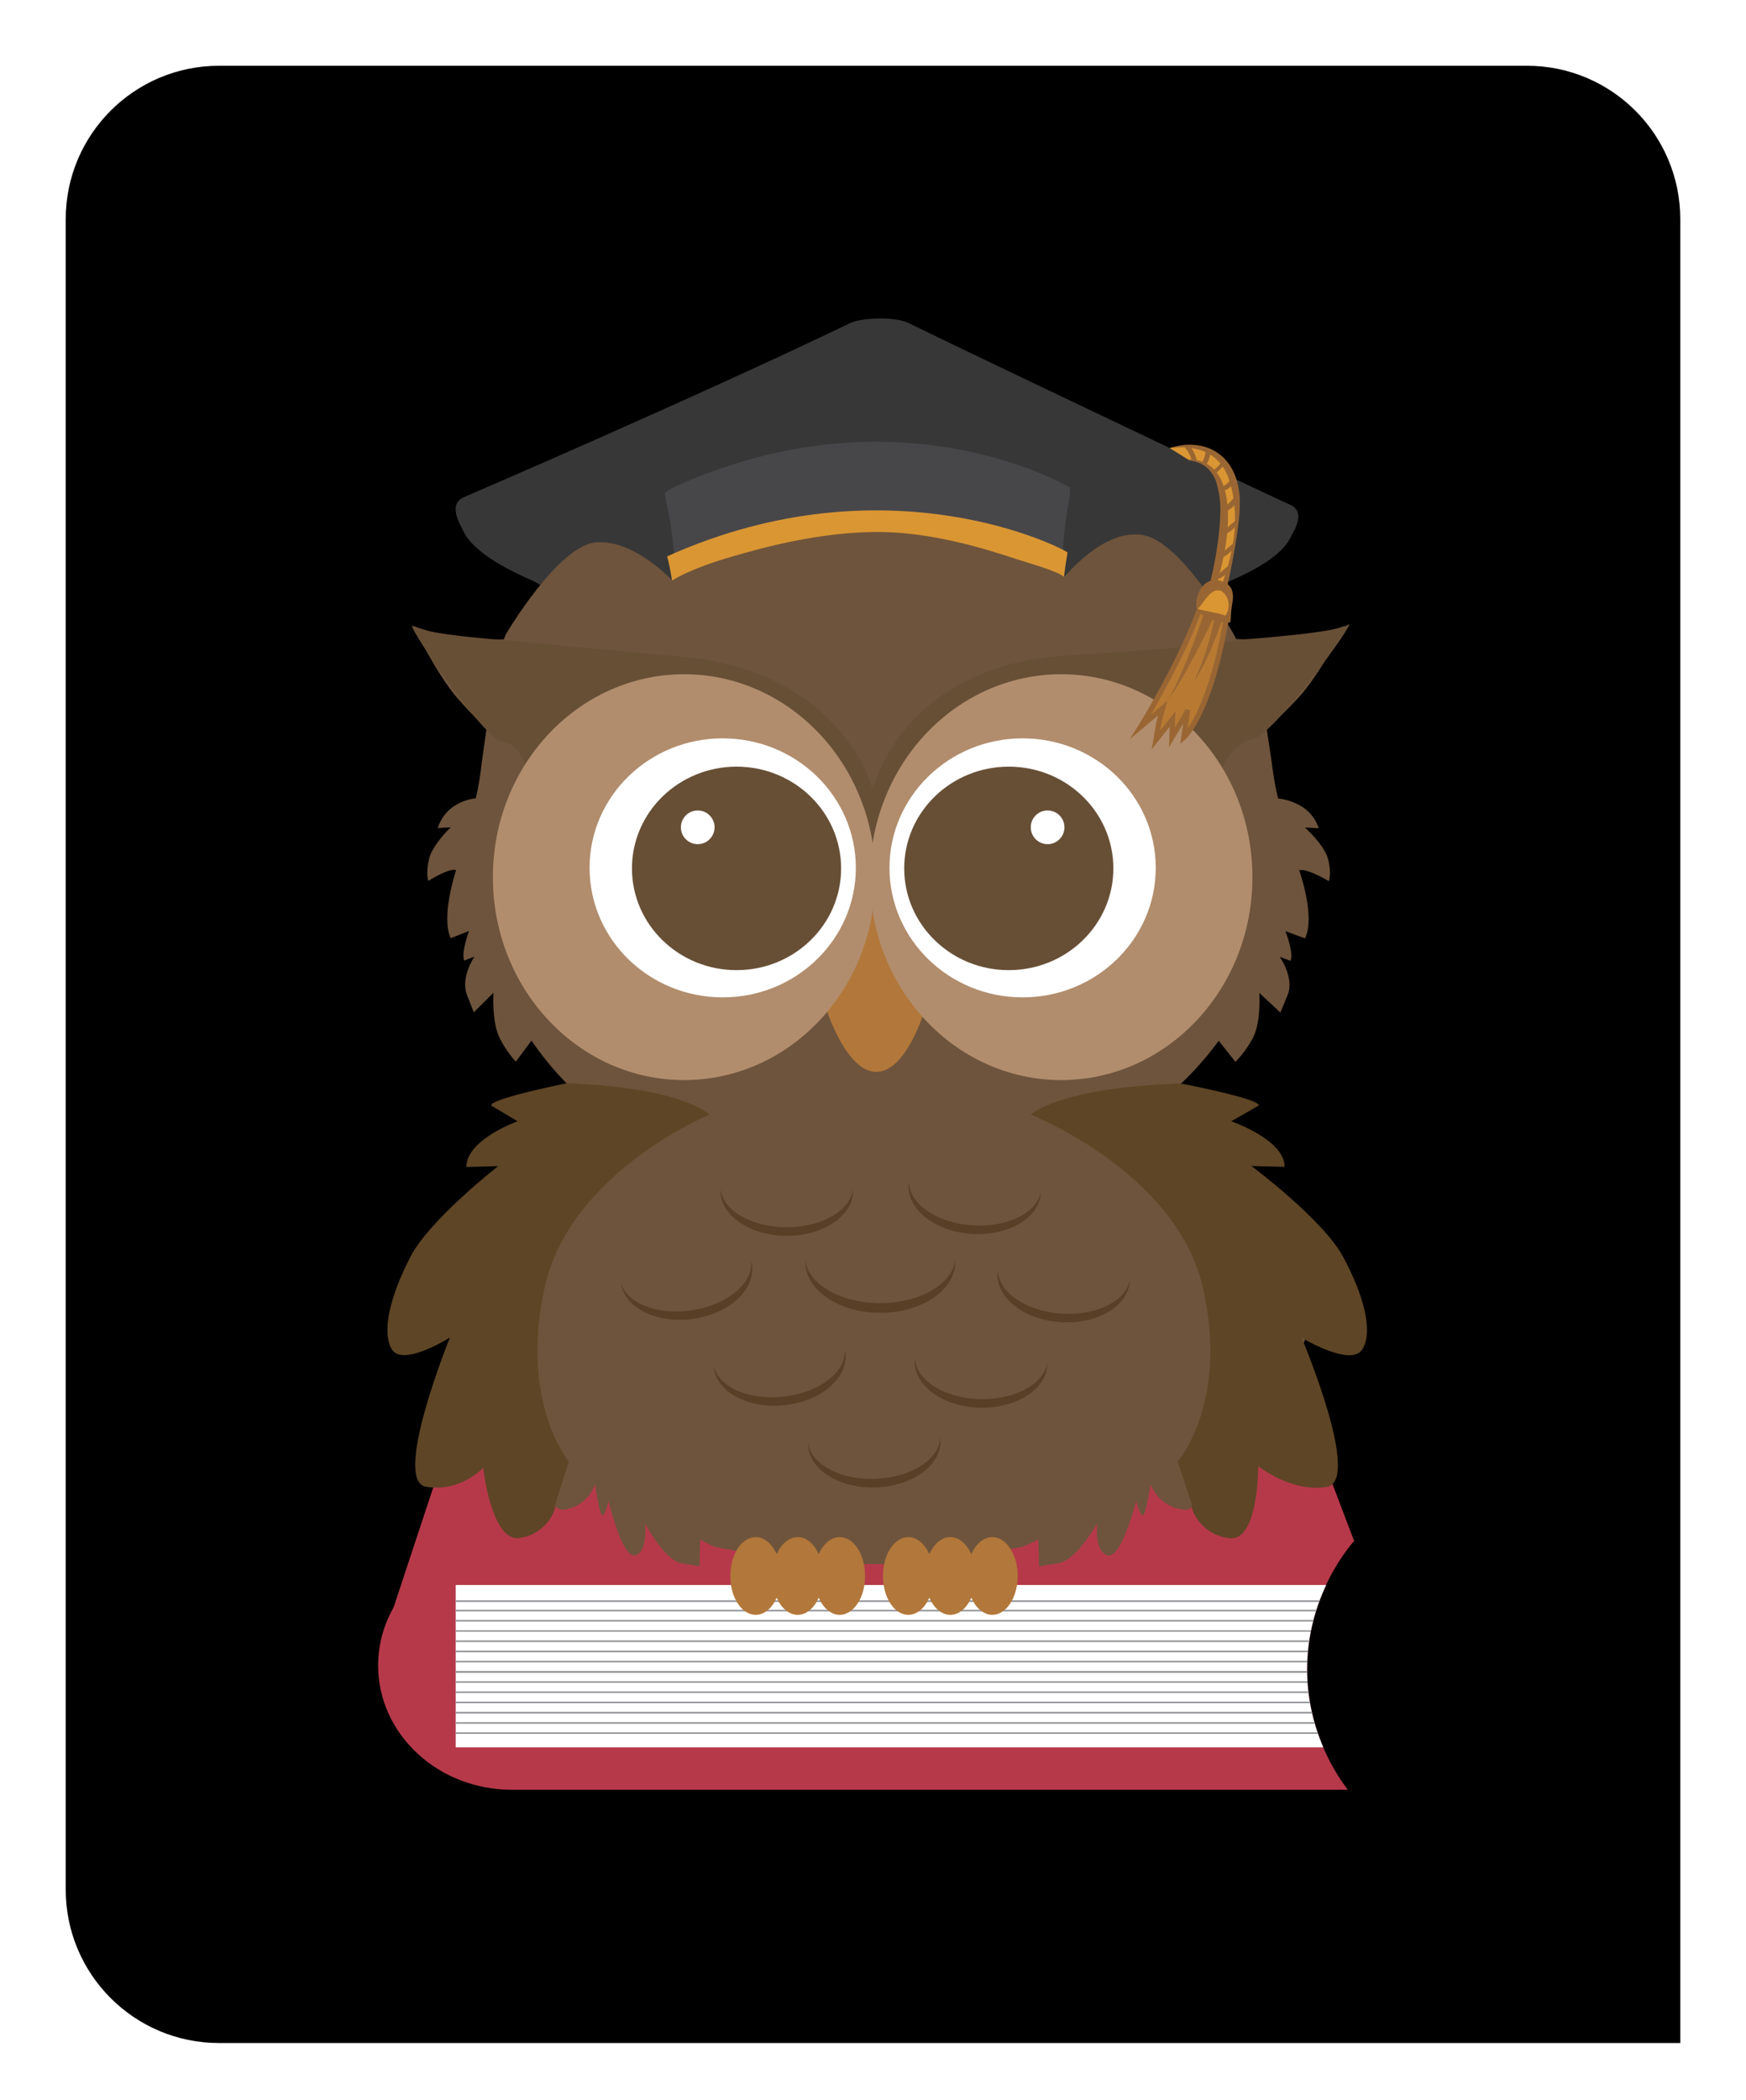 <svg width="797" height="958" viewBox="0 0 797 958" fill="none" xmlns="http://www.w3.org/2000/svg">
<g filter="url(#filter0_d_1062_9622)">
<path d="M30 96C30 57.34 61.34 26 100 26H697C735.66 26 767 57.34 767 96V928H100C61.34 928 30 896.66 30 858V96Z" fill="#000000"/>
</g>
<g filter="url(#filter1_d_1062_9622)">
<path d="M231.345 253.134C231.345 255.011 264.589 272.515 265.865 273.772C270.086 277.655 307.27 260.639 307.27 260.639L297.214 208.483H265.79L246.353 235.818L231.345 253.134Z" fill="#373737"/>
<path d="M550.506 266.155C550.506 266.155 528.875 274.11 525.216 273.772C521.558 273.434 485.556 259.495 485.556 259.495L496.944 214.581L528.218 217.677L544.84 246.756L550.506 266.155Z" fill="#373737"/>
<path d="M513.359 274.185C513.359 274.185 465.575 241.203 399.199 239.308C336.068 237.432 279.241 273.491 278.828 273.36C250.105 265.124 218.212 252.572 211.458 238.202C210.182 235.462 204.31 226.326 211.458 222.93C211.458 222.93 315.975 178.035 387.586 143.628C392.801 141.114 409.048 140.72 414.714 143.365C420.38 146.01 532.908 202.424 580.261 224.919C585.439 227.395 579.285 236.832 566.171 245.875C553.057 254.918 551.407 257.507 529.062 267.675L513.359 274.185Z" fill="#373737"/>
<path d="M422.031 230.472C422.031 230.472 368.9 239.234 401.225 238.802C464.356 237.92 518.331 275.311 518.763 275.198C547.711 267.525 581.912 255.687 588.948 241.429C590.28 238.727 596.358 230.041 589.267 226.42C588.666 226.42 485.237 177.341 413.87 143.065C408.636 140.551 393.083 140.664 387.605 143.628C382.127 146.592 339.295 229.928 391.526 233.68C483.624 240.491 388.168 221.542 401.094 230.829C414.02 240.115 394.378 220.229 416.516 230.829L422.031 230.472Z" fill="#373737"/>
<path d="M309.822 217.227C308.902 217.64 303.405 220.191 303.518 221.186C304.381 228.09 312.017 253.905 305.394 286.699C301.004 308.556 315.112 317.204 401.337 318.762C428.222 319.249 472.198 317.955 488.032 303.453C495.405 296.717 487.544 284.373 485.555 260.302C483.417 234.525 491.184 218.39 487.319 217.771C486.493 217.64 410.68 172.67 309.822 217.227Z" fill="#47474A"/>
<path d="M304.513 249.815C304.513 249.815 313.049 278.951 305.376 316.961C300.986 338.798 315.094 347.447 401.319 349.004C428.204 349.492 472.179 348.198 488.014 333.714C495.387 326.979 487.526 314.616 485.537 290.564C484.163 276.38 484.756 262.073 487.301 248.052C487.32 247.226 406.16 204.076 304.513 249.815Z" fill="#DA9633"/>
<path d="M618.233 699.27L179.095 731.014L297.89 371.629L493.904 371.892L618.233 699.27Z" fill="#B6394A"/>
<path d="M596.621 757.561C596.76 736.189 604.297 715.525 617.952 699.083H233.652C199.882 699.083 172.604 724.448 172.604 755.779C172.604 787.109 199.939 812.474 233.652 812.474H615.213C603.276 796.643 596.757 777.388 596.621 757.561Z" fill="#B6394A"/>
<path d="M596.621 757.562C596.652 744.241 599.638 731.092 605.363 719.064H208.025V793.114H604.05C599.174 781.894 596.645 769.795 596.621 757.562Z" fill="white"/>
<path d="M600.936 730.377H208.025V731.09H600.711L600.936 730.377Z" fill="#939498"/>
<path d="M599.585 735.011H208.025V735.742H599.379C599.454 735.499 599.51 735.255 599.585 735.011Z" fill="#939498"/>
<path d="M598.478 739.701H208.025V740.358H598.347C598.403 740.151 598.441 739.926 598.478 739.701Z" fill="#939498"/>
<path d="M597.653 744.335H208.025V745.067H597.559C597.596 744.823 597.615 744.579 597.653 744.335Z" fill="#939498"/>
<path d="M597.184 748.987H208.025V749.738H597.015C597.033 749.475 597.052 749.231 597.184 748.987Z" fill="#939498"/>
<path d="M596.752 753.64H208.025V754.371H596.733C596.733 754.127 596.733 753.884 596.752 753.64Z" fill="#939498"/>
<path d="M596.658 758.293H208.025V759.118H596.677C596.677 758.781 596.658 758.556 596.658 758.293Z" fill="#939498"/>
<path d="M596.808 762.965H208.025V763.678H596.865C596.865 763.434 596.827 763.19 596.808 762.965Z" fill="#939498"/>
<path d="M597.184 767.617H208.025V768.33H597.334C597.264 768.097 597.214 767.859 597.184 767.617Z" fill="#939498"/>
<path d="M597.859 772.251H208.025V772.983H598.009C597.953 772.758 597.915 772.532 597.859 772.251Z" fill="#939498"/>
<path d="M598.778 776.941H208.025V777.673H598.947C598.904 777.426 598.848 777.182 598.778 776.941Z" fill="#939498"/>
<path d="M599.96 781.631H208.025V782.344H600.129C600.092 782.081 600.035 781.818 599.96 781.631Z" fill="#939498"/>
<path d="M601.405 786.266H208.025V786.96H601.63C601.555 786.716 601.461 786.491 601.405 786.266Z" fill="#939498"/>
<path d="M602.437 726.08H208.025V726.793H602.155C602.249 726.549 602.324 726.305 602.437 726.08Z" fill="#939498"/>
<path d="M326.162 305.103C326.162 305.103 314.061 302.683 322.954 297.055C331.847 291.426 370.476 284.166 409.817 285.142C449.159 286.117 511.821 291.539 484.617 306.679" fill="#47474A"/>
<path d="M326.162 305.103C325.416 305.025 324.676 304.894 323.949 304.709C323.068 304.494 322.213 304.186 321.397 303.79C320.832 303.547 320.312 303.211 319.859 302.796C319.574 302.541 319.344 302.232 319.179 301.888C319.015 301.543 318.921 301.169 318.902 300.788C318.906 299.95 319.19 299.138 319.709 298.481C320.205 297.787 320.785 297.157 321.435 296.604L321.941 296.192L322.185 296.004L322.523 295.779L323.592 295.122C324.388 294.642 325.215 294.216 326.069 293.847C330.02 292.08 334.104 290.625 338.282 289.494C342.803 288.237 347.662 286.961 353.047 285.986C358.431 285.01 363.909 283.978 369.763 283.284L374.19 282.74L378.693 282.327C381.695 282.008 384.772 281.821 387.848 281.614C394.04 281.277 400.324 281.089 406.609 281.202C412.894 281.314 419.142 281.539 425.37 281.915C431.599 282.29 437.546 282.796 443.4 283.415C449.253 284.035 454.844 284.823 460.153 285.704C465.169 286.498 470.141 287.55 475.049 288.856C479.279 289.875 483.373 291.392 487.244 293.378C488.963 294.236 490.459 295.482 491.615 297.017C492.103 297.723 492.365 298.561 492.365 299.419C492.365 300.277 492.103 301.114 491.615 301.82C490.912 302.843 490.013 303.717 488.97 304.39C488.088 304.972 487.3 305.403 486.662 305.741C486.025 306.079 485.518 306.285 485.162 306.454L484.655 306.679L485.105 306.341L486.381 305.385C487.038 304.864 487.664 304.307 488.257 303.715C489.037 302.989 489.673 302.124 490.133 301.163C490.356 300.682 490.419 300.143 490.315 299.624C490.21 299.104 489.943 298.632 489.552 298.274C488.434 297.268 487.126 296.496 485.706 296.004C481.863 294.694 477.906 293.745 473.886 293.171C469.402 292.458 464.506 291.933 459.234 291.408C453.962 290.882 448.428 290.582 442.687 290.226C436.946 289.869 430.961 289.644 424.901 289.4C418.842 289.156 412.669 288.95 406.572 288.912C400.475 288.875 394.358 288.912 388.336 289.081C382.314 289.25 376.385 289.607 370.663 290.076C364.941 290.545 359.407 291.014 354.191 291.652L350.326 292.139L346.574 292.665C344.117 292.965 341.79 293.415 339.52 293.772C337.25 294.128 335.149 294.616 333.141 295.085L331.622 295.404L330.196 295.779C329.277 296.023 328.32 296.248 327.532 296.529C326.714 296.773 325.912 297.068 325.13 297.411L323.967 297.936H323.817L323.555 298.087L323.067 298.349C321.829 299.081 320.815 299.963 320.703 300.751C320.59 301.539 321.322 302.383 322.072 302.946C322.757 303.436 323.493 303.851 324.267 304.184C324.881 304.526 325.514 304.832 326.162 305.103Z" fill="#0F100E"/>
<path opacity="0.25" d="M311.829 259.101C311.807 259.039 311.81 258.971 311.838 258.911C311.866 258.851 311.917 258.805 311.979 258.782C312.041 258.76 312.11 258.763 312.17 258.791C312.23 258.819 312.276 258.87 312.298 258.932C315.656 265.292 331.659 288.762 382.877 283.04C382.877 283.04 292.618 290.545 327.982 312.457C327.982 312.457 308.283 309.343 309.465 292.74C310.628 276.699 314.155 275.405 311.829 259.101Z" fill="#0F100E"/>
<path opacity="0.25" d="M392.802 320.112C352.578 320.112 319.99 311.988 319.99 301.97C319.99 291.952 352.578 283.828 392.802 283.828C392.802 283.828 329.69 311.97 395.991 319.474L392.802 320.112Z" fill="#0F100E"/>
<path opacity="0.25" d="M420.361 283.527C460.772 283.527 493.529 291.651 493.529 301.669C493.529 311.688 460.754 319.83 420.361 319.83C420.361 319.83 483.811 291.688 417.172 284.184L420.361 283.527Z" fill="#0F100E"/>
<path opacity="0.5" d="M405.672 320.093C452.992 320.093 491.353 311.971 491.353 301.951C491.353 291.932 452.992 283.81 405.672 283.81C358.351 283.81 319.99 291.932 319.99 301.951C319.99 311.971 358.351 320.093 405.672 320.093Z" fill="#0F100E"/>
<path d="M545.422 282.871C545.422 282.871 527.055 243.698 519.156 244.186C511.258 244.674 510.226 269.982 510.226 269.982L545.422 282.871Z" fill="#675139"/>
<path d="M563.732 286.529L564.276 287.505C573.874 288.043 583.5 287.71 593.037 286.511C600.133 285.561 607.116 283.902 613.88 281.558C613.88 281.558 602.286 304.071 592.38 314.633C582.475 325.196 578.16 328.179 578.16 328.179C578.16 328.179 580.467 343.056 581.124 348.347C581.694 352.354 582.464 356.33 583.431 360.26C587.443 360.685 591.299 362.048 594.688 364.237C598.116 366.531 600.679 369.906 601.967 373.824L595.682 373.505C595.682 373.505 604.594 381.422 606.264 388.045C607.933 394.668 606.582 397.969 606.582 397.969C606.582 397.969 596.677 392.003 593.037 392.998C593.037 392.998 600.635 414.16 595.682 424.085L586.752 420.783C586.752 420.783 590.711 430.689 589.078 434.328L584.107 432.452C584.107 432.452 591.048 442.039 587.746 449.975L584.445 457.911L574.858 448.981C574.858 448.981 575.833 462.864 571.556 470.143C569.492 473.892 566.93 477.344 563.939 480.405L556.322 470.8C551.171 477.796 545.421 484.33 539.137 490.33C533.556 495.044 527.705 499.429 521.614 503.462C521.614 503.462 553.02 509.41 552.363 512.055L541.107 518.34C541.107 518.34 562.944 525.619 562.944 536.519L549.399 536.2C549.399 536.2 578.479 557.4 586.752 572.278C595.026 587.155 599.303 602.032 594.688 609.312C590.073 616.591 569.886 604.678 569.886 604.678C569.886 604.678 594.688 661.899 580.13 664.206C565.571 666.514 549.718 644.376 549.718 644.376C549.718 644.376 552.363 686.025 540.45 684.712C537.09 684.391 533.886 683.137 531.201 681.092C528.516 679.046 526.456 676.291 525.254 673.137C525.254 673.137 522.927 687.676 521.614 687.357C520.301 687.038 518.631 680.753 518.631 680.753C518.631 680.753 512.008 706.888 505.742 705.555C499.476 704.223 500.789 690.997 500.789 690.997C500.789 690.997 491.521 707.882 482.91 709.176L474.318 710.508L473.999 698.276C473.999 698.276 467.057 701.897 465.725 701.897C464.393 701.897 426.327 709.514 403.814 709.514H385.278C364.21 709.514 328.601 701.897 327.344 701.897C326.087 701.897 319.596 698.276 319.596 698.276L319.296 710.508L311.247 709.176C303.18 707.863 294.513 690.997 294.513 690.997C294.513 690.997 295.751 704.223 289.86 705.555C283.969 706.888 277.778 680.753 277.778 680.753C277.778 680.753 276.221 687.02 274.982 687.357C273.744 687.695 271.587 673.137 271.587 673.137C270.525 676.203 268.627 678.912 266.108 680.957C263.589 683.003 260.548 684.303 257.328 684.712C246.072 686.025 248.642 644.376 248.642 644.376C248.642 644.376 233.783 666.533 220.144 664.206C206.505 661.88 229.75 604.678 229.75 604.678C229.75 604.678 210.914 616.535 206.599 609.312C202.284 602.089 206.261 587.155 214.103 572.278C221.945 557.4 249.111 536.2 249.111 536.2L236.41 536.519C236.41 525.619 256.841 518.34 256.841 518.34L246.316 512.055C245.697 509.41 275.132 503.462 275.132 503.462C269.405 499.414 263.923 495.029 258.717 490.33C252.789 484.266 247.397 477.7 242.601 470.706L235.472 480.311C232.648 477.224 230.251 473.772 228.343 470.049C224.328 462.77 225.247 448.887 225.247 448.887L216.261 457.817L213.165 449.881C210.051 441.945 216.58 432.358 216.58 432.358L211.927 434.234C210.37 430.595 214.103 420.689 214.103 420.689L205.736 423.991C201.083 414.066 208.212 392.904 208.212 392.904C204.798 391.91 195.492 397.876 195.492 397.876C195.492 397.876 194.273 394.555 195.811 387.951C197.35 381.347 205.736 373.411 205.736 373.411L199.845 373.73C201.014 369.875 203.412 366.508 206.674 364.143C209.799 361.968 213.415 360.601 217.199 360.166C217.199 360.166 218.737 353.544 219.356 348.253C219.975 342.962 222.152 328.085 222.152 328.085C222.152 328.085 218.118 325.121 208.831 314.539C199.545 303.958 188.607 281.558 188.607 281.558C194.923 283.897 201.47 285.557 208.137 286.511C215.362 287.539 222.662 287.941 229.956 287.711L230.838 285.46C230.838 285.46 254.796 244.599 272.281 243.398C289.766 242.197 306.857 260.827 306.857 260.827C306.857 260.827 313.893 255.761 334.53 249.795C345.017 246.775 374.922 237.938 404.152 238.745C432.03 239.477 459.253 249.702 468.464 252.459C487.225 258.088 485.649 259.495 485.649 259.495C485.649 259.495 503.922 236.531 522.121 240.171C538.818 243.51 559.868 279.363 563.826 286.529" fill="#6E543C"/>
<path d="M377.511 457.236C377.511 457.236 386.685 485.509 400.343 485.002C414.001 484.496 422.162 456.486 422.162 456.486C422.162 456.486 442.049 411.647 397.905 412.641C353.76 413.636 377.511 457.236 377.511 457.236Z" fill="#B2773A"/>
<path d="M253.576 681.71L259.636 662.818C259.636 662.818 236.973 635.614 248.679 583.065C260.386 530.516 323.892 504.475 323.892 504.475C323.892 504.475 311.754 492.074 258.848 490.198L257.141 490.498C257.141 490.498 223.502 497.309 224.215 500.329L236.26 507.515C236.26 507.515 212.884 515.826 212.884 528.358L227.405 527.983C227.405 527.983 196.243 552.203 187.387 569.257C178.532 586.311 173.936 603.158 178.814 611.488C183.691 619.818 205.36 606.197 205.36 606.197C205.36 606.197 178.814 671.579 194.46 674.243C210.107 676.907 220.576 665.594 220.576 665.594C220.576 665.594 224.215 699.177 236.973 697.657C240.651 697.191 244.125 695.706 247.003 693.368C249.881 691.031 252.047 687.935 253.257 684.431L253.576 681.71Z" fill="#5E4525"/>
<path d="M543.883 681.711L537.561 662.819C537.561 662.819 561.237 635.615 549.005 583.066C536.773 530.516 470.509 504.476 470.509 504.476C470.509 504.476 483.079 492.206 538.311 490.312L540.187 490.499C540.187 490.499 575.308 497.309 574.576 500.33L562.007 507.515C562.007 507.515 586.396 515.826 586.396 528.302L571.237 527.927C571.237 527.927 603.768 552.148 613.018 569.201C622.267 586.255 627.051 603.215 621.873 611.545C616.695 619.875 594.163 606.254 594.163 606.254C594.163 606.254 621.873 671.636 605.607 674.3C589.341 676.964 574.332 664.826 574.332 664.826C574.332 664.826 574.576 699.234 561.2 697.714C557.412 697.316 553.811 695.867 550.804 693.53C547.797 691.192 545.504 688.06 544.184 684.488L543.883 681.711Z" fill="#5E4525"/>
<path d="M401.732 590.457C383.402 590.457 368.506 581.64 367.605 570.533C367.605 570.908 367.605 571.302 367.605 571.678C367.605 584.51 382.933 594.904 401.825 594.904C420.718 594.904 436.064 584.51 436.064 571.678C436.064 571.302 436.064 570.908 436.064 570.533C434.976 581.64 420.061 590.457 401.732 590.457Z" fill="#583F25"/>
<path d="M359.088 555.862C342.879 555.862 329.708 548.039 328.902 538.227C328.882 538.57 328.882 538.915 328.902 539.258C328.902 550.515 342.447 559.783 359.163 559.783C375.879 559.783 389.406 550.59 389.406 539.258C389.425 538.915 389.425 538.57 389.406 538.227C388.468 548.039 375.279 555.862 359.088 555.862Z" fill="#583F25"/>
<path d="M316.876 593.572C300.985 596.348 286.37 590.908 283.5 581.415C283.5 581.752 283.5 582.09 283.65 582.428C286.07 593.553 301.304 600.269 317.72 597.436C334.136 594.604 345.467 583.272 343.066 572.147C343.066 571.809 342.86 571.471 342.766 571.152C344.079 580.889 332.785 590.833 316.876 593.572Z" fill="#583F25"/>
<path d="M443.344 554.942C427.209 553.686 414.827 544.887 414.977 535.037C414.977 535.375 414.846 535.713 414.808 536.05C413.72 547.307 426.327 557.55 442.95 558.845C459.572 560.139 473.98 552.053 475.068 540.759C475.087 540.416 475.087 540.071 475.068 539.727C473.361 549.446 459.534 556.199 443.344 554.942Z" fill="#583F25"/>
<path d="M483.905 595.203C467.77 593.946 455.388 585.129 455.557 575.298C455.557 575.636 455.425 575.954 455.388 576.311C454.281 587.568 466.888 597.811 483.529 599.106C500.17 600.4 514.56 592.314 515.667 581.001C515.686 580.657 515.686 580.313 515.667 579.969C513.941 589.706 500.039 596.46 483.905 595.203Z" fill="#583F25"/>
<path d="M447.321 634.246C431.13 633.852 418.204 625.709 417.716 615.897C417.653 616.232 417.609 616.571 417.585 616.911C417.247 628.167 430.492 637.754 447.208 638.167C463.924 638.579 477.733 629.762 478.089 618.43C478.089 618.055 478.089 617.736 478.089 617.398C476.945 627.173 463.512 634.658 447.321 634.246Z" fill="#583F25"/>
<path d="M399.95 670.623C383.778 671.317 370.195 664.075 368.881 654.301C368.853 654.644 368.853 654.989 368.881 655.333C369.463 666.589 383.496 675.257 400.193 674.544C416.891 673.831 429.911 664.094 429.311 652.744C429.311 652.406 429.311 652.068 429.198 651.73C428.898 661.561 416.14 669.947 399.95 670.623Z" fill="#583F25"/>
<path d="M358.731 632.988C342.709 635.146 328.376 629.236 325.975 619.537C325.946 619.88 325.946 620.225 325.975 620.569C327.851 631.825 342.747 639.067 359.275 636.891C375.804 634.714 387.698 623.758 385.822 612.501C385.822 612.164 385.653 611.826 385.578 611.488C386.497 621.413 374.753 630.887 358.731 632.988Z" fill="#583F25"/>
<path d="M383.308 697.207C379.312 697.207 375.804 700.284 373.722 705.012C371.639 700.284 368.093 697.207 364.135 697.207C360.176 697.207 356.63 700.284 354.529 705.012C352.465 700.284 348.901 697.207 344.961 697.207C338.545 697.207 333.367 705.124 333.367 714.936C333.367 724.748 338.545 732.665 344.961 732.665C348.938 732.665 352.465 729.588 354.529 724.861C356.63 729.588 360.157 732.665 364.135 732.665C368.112 732.665 371.639 729.588 373.722 724.861C375.804 729.588 379.35 732.665 383.308 732.665C389.706 732.665 394.884 724.729 394.884 714.936C394.884 705.143 389.781 697.207 383.308 697.207Z" fill="#B2773A"/>
<path d="M452.968 697.207C448.991 697.207 445.463 700.284 443.381 705.012C441.299 700.284 437.753 697.207 433.794 697.207C429.836 697.207 426.29 700.284 424.207 705.012C422.125 700.284 418.579 697.207 414.62 697.207C408.223 697.207 403.045 705.124 403.045 714.936C403.045 724.748 408.223 732.665 414.62 732.665C418.598 732.665 422.125 729.588 424.207 724.861C426.29 729.588 429.836 732.665 433.794 732.665C437.753 732.665 441.299 729.588 443.381 724.861C445.463 729.588 449.009 732.665 452.968 732.665C459.365 732.665 464.543 724.729 464.543 714.936C464.543 705.143 459.365 697.207 452.968 697.207Z" fill="#B2773A"/>
<path d="M239.599 344.895C239.599 344.895 237.723 335.702 228.962 334.183C220.201 332.663 183.279 277.543 188.607 281.652C193.935 285.761 236.71 288.518 236.71 288.518C236.71 288.518 237.705 288.894 311.36 295.554C384.378 302.176 398.111 355.401 398.111 355.401L399.086 353.919C399.086 353.919 412.988 299.343 487.863 294.878C562.738 290.413 564.277 287.937 564.277 287.937C564.277 287.937 609.903 284.954 615.344 280.995C620.785 277.037 581.124 331.65 572.194 333.076C563.264 334.502 558.104 345.833 558.104 345.833L397.586 398.364L241.082 344.238" fill="#674F36"/>
<path d="M399.593 396.168C399.593 447.292 360.495 488.716 312.28 488.716C264.064 488.716 224.985 447.292 224.985 396.168C224.985 345.045 264.083 303.583 312.28 303.583C360.477 303.583 399.593 345.026 399.593 396.168Z" fill="#B18D6D"/>
<path d="M390.662 391.892C390.662 424.536 363.459 450.989 329.896 450.989C296.332 450.989 269.129 424.536 269.129 391.892C269.129 359.247 296.332 332.832 329.896 332.832C363.459 332.832 390.662 359.285 390.662 391.892Z" fill="white"/>
<path d="M383.946 392.154C383.946 417.8 362.577 438.568 336.218 438.568C309.859 438.568 288.472 417.8 288.472 392.154C288.472 366.508 309.859 345.739 336.218 345.739C362.577 345.739 383.946 366.526 383.946 392.154Z" fill="#674F36"/>
<path d="M326.181 373.393C326.185 374.915 325.737 376.404 324.894 377.672C324.051 378.939 322.851 379.928 321.446 380.513C320.041 381.098 318.494 381.253 317 380.958C315.507 380.664 314.135 379.932 313.057 378.857C311.979 377.782 311.245 376.412 310.947 374.919C310.648 373.427 310.799 371.879 311.381 370.472C311.963 369.066 312.949 367.863 314.214 367.017C315.479 366.171 316.967 365.72 318.489 365.72C320.526 365.72 322.48 366.528 323.922 367.966C325.364 369.405 326.176 371.356 326.181 373.393Z" fill="white"/>
<path d="M397.098 396.168C397.098 447.292 436.195 488.716 484.411 488.716C532.627 488.716 571.706 447.292 571.706 396.168C571.706 345.045 532.627 303.583 484.411 303.583C436.195 303.583 397.098 345.026 397.098 396.168Z" fill="#B18D6D"/>
<path d="M406.028 391.892C406.028 424.536 433.25 450.989 466.795 450.989C500.339 450.989 527.561 424.536 527.561 391.892C527.561 359.247 500.358 332.832 466.795 332.832C433.231 332.832 406.028 359.285 406.028 391.892Z" fill="white"/>
<path d="M412.744 392.154C412.744 417.8 434.113 438.568 460.472 438.568C486.831 438.568 508.219 417.8 508.219 392.154C508.219 366.508 486.85 345.739 460.472 345.739C434.094 345.739 412.744 366.526 412.744 392.154Z" fill="#674F36"/>
<path d="M470.509 373.393C470.506 374.915 470.954 376.404 471.797 377.672C472.639 378.939 473.839 379.928 475.245 380.513C476.65 381.098 478.197 381.253 479.69 380.958C481.184 380.664 482.556 379.932 483.634 378.857C484.711 377.782 485.446 376.412 485.744 374.919C486.042 373.427 485.891 371.879 485.31 370.472C484.728 369.066 483.742 367.863 482.477 367.017C481.211 366.171 479.723 365.72 478.201 365.72C476.165 365.72 474.211 366.528 472.769 367.966C471.327 369.405 470.514 371.356 470.509 373.393Z" fill="white"/>
<path d="M553.658 283.922L554.202 284.897L553.658 283.922Z" fill="#6E543C"/>
<path d="M533.921 200.398C533.921 200.398 581.724 187.959 558.311 265.93L553.452 263.828C553.452 263.828 571.031 206.795 542.664 205.838" fill="#DA9633"/>
<path d="M533.921 200.398C536.106 199.695 538.356 199.218 540.638 198.972C542.632 198.788 544.64 198.838 546.623 199.122C548.654 199.383 550.638 199.932 552.514 200.754C556.227 202.389 559.368 205.093 561.538 208.521C562.568 210.137 563.417 211.861 564.07 213.662C565.268 217.134 565.901 220.776 565.946 224.449C565.992 228.019 565.772 231.587 565.29 235.124C564.877 238.614 564.333 242.103 563.751 245.574C562.532 252.516 561.2 259.438 559.511 266.211L559.192 267.543L557.673 266.962L552.795 265.086L551.613 264.617L551.932 263.435C552.607 260.827 553.245 258.181 553.808 255.536C554.371 252.891 554.877 250.208 555.29 247.544C555.703 244.88 556.097 242.197 556.378 239.514C556.66 236.832 556.904 234.149 556.979 231.466C557.338 226.13 556.701 220.773 555.103 215.669C554.225 213.117 552.676 210.849 550.619 209.103C549.503 208.184 548.233 207.472 546.866 207.002C545.478 206.499 544.037 206.159 542.57 205.988L542.289 205.576C543.937 205.537 545.583 205.713 547.185 206.101C548.729 206.484 550.2 207.117 551.538 207.977C552.844 208.844 554.013 209.9 555.009 211.11C555.943 212.266 556.742 213.525 557.391 214.862C558.596 217.5 559.436 220.29 559.887 223.155C560.319 225.942 560.538 228.758 560.543 231.578C560.556 234.367 560.419 237.154 560.13 239.927C559.812 242.685 559.436 245.424 558.892 248.144C558.348 250.865 557.785 253.548 557.11 256.23C556.435 258.913 555.684 261.558 554.821 264.223L553.977 262.553L558.705 264.785L556.829 265.517C557.992 262.215 559.117 258.894 560.112 255.536C560.581 253.848 561.087 252.178 561.481 250.452C561.875 248.726 562.25 247.056 562.569 245.33C562.888 243.604 563.113 241.878 563.339 240.133C563.564 238.389 563.658 236.663 563.714 234.918C563.827 231.433 563.658 227.944 563.207 224.487C562.982 222.761 562.682 221.072 562.325 219.384C561.954 217.713 561.484 216.065 560.918 214.45C560.351 212.83 559.622 211.271 558.742 209.797C557.852 208.33 556.78 206.981 555.553 205.782C554.277 204.568 552.837 203.539 551.275 202.724C549.647 201.886 547.92 201.256 546.135 200.848C544.288 200.414 542.403 200.162 540.506 200.098C538.626 200.029 536.744 200.117 534.878 200.36L533.921 200.398Z" fill="#996633"/>
<path d="M548.274 272.103C538.705 298.799 520.639 327.616 520.639 327.616L530.751 319.024L529.813 322.269L528.875 326.359L527.655 333.545L535.272 323.977L534.935 332.55C534.935 332.55 541.557 321.763 542.176 319.962L540.3 332.532C540.3 332.532 552.851 321.519 560.468 273.678" fill="#B87A32"/>
<path d="M525.723 337.804L527.711 326.153L528.593 322.401L515.686 333.245L519.588 327.035C519.775 326.735 537.711 298.012 547.166 271.709L549.399 272.441C542.457 291.746 530.994 312.326 525.216 322.195L532.946 315.628L530.957 322.551L530.019 326.585L529.569 329.23L536.585 320.431L536.285 327.936C538.499 324.183 540.731 320.431 541.05 319.474L543.32 320L542.157 328.311C546.191 322.326 554.052 306.98 559.399 273.36L561.725 273.735C554.221 321.388 541.745 332.701 541.219 333.17L538.78 335.29L540.094 326.097C538.217 329.174 536.341 332.363 535.966 332.964L533.584 336.997L533.959 327.504L525.723 337.804Z" fill="#996633"/>
<path d="M546.397 273.772C546.397 273.772 549.643 259.757 557.879 263.509C564.877 266.736 560.093 278.687 560.093 278.687C560.093 278.687 549.249 276.736 546.397 273.772Z" fill="#DA9633"/>
<path d="M546.191 273.735C546.07 272.991 546.033 272.236 546.078 271.484C546.094 270.734 546.175 269.987 546.322 269.251C546.61 267.728 547.149 266.264 547.917 264.918C548.351 264.17 548.881 263.483 549.493 262.873C550.2 262.161 551.033 261.589 551.951 261.184C553.018 260.739 554.174 260.546 555.328 260.621C556.425 260.698 557.496 260.991 558.479 261.484L558.798 261.653H558.967H559.061H559.174L559.436 261.803L559.718 261.991L560.431 262.516L560.993 263.06C561.663 263.757 562.164 264.597 562.457 265.518C562.879 267.078 562.944 268.714 562.644 270.302C562.419 271.765 562.194 273.172 562.044 274.598C561.95 275.311 561.913 276.043 561.875 276.774C561.838 277.506 561.875 278.257 561.688 279.045L561.537 279.983H559.83C559.205 280.019 558.579 280.019 557.954 279.983C557.323 279.92 556.697 279.82 556.078 279.682C554.838 279.377 553.622 278.982 552.438 278.501C551.234 277.993 550.083 277.364 549.005 276.624C548.455 276.246 547.94 275.819 547.467 275.349C546.983 274.891 546.594 274.343 546.322 273.735H546.191ZM546.754 273.735C547.279 273.923 547.786 274.092 548.311 274.223C548.836 274.354 549.474 274.486 550.056 274.598L553.508 275.292C554.671 275.536 555.834 275.78 556.979 276.062C558.135 276.373 559.27 276.762 560.374 277.225L558.498 278.163C558.908 277.615 559.278 277.038 559.605 276.437C559.963 275.846 560.253 275.217 560.468 274.561C560.861 273.253 560.938 271.871 560.693 270.527C560.464 269.257 559.922 268.065 559.117 267.056C558.784 266.652 558.399 266.292 557.973 265.987L557.785 265.706L557.541 265.574H557.354L557.091 265.462H556.96H557.072H556.866C556.431 265.317 555.971 265.266 555.515 265.312C555.142 265.338 554.776 265.42 554.427 265.555C553.473 266.017 552.614 266.653 551.894 267.432C550.995 268.399 550.156 269.42 549.38 270.49L548.123 272.197L546.754 273.735Z" fill="#996633"/>
<path d="M554.333 260.639C554.615 260.124 554.941 259.634 555.309 259.176C556.062 258.235 556.89 257.356 557.785 256.549C558.761 255.686 559.755 254.879 560.543 254.26C560.918 253.96 561.256 253.697 561.481 253.472L561.875 253.153C561.875 253.153 561.875 253.341 561.875 253.641C561.901 253.834 561.901 254.03 561.875 254.223C561.836 254.46 561.774 254.693 561.687 254.917C561.47 255.483 561.18 256.019 560.824 256.512C560.412 257.062 559.947 257.571 559.436 258.031C558.483 258.913 557.377 259.612 556.172 260.095C555.583 260.349 554.965 260.532 554.333 260.639Z" fill="#996633"/>
<path d="M556.003 250.865C556.281 250.359 556.607 249.882 556.979 249.439C557.728 248.484 558.563 247.598 559.474 246.794C560.431 245.931 561.35 245.124 562.213 244.524C562.588 244.205 562.944 243.943 563.17 243.736L563.545 243.398C563.56 243.567 563.56 243.736 563.545 243.905C563.57 244.092 563.57 244.281 563.545 244.468C563.515 244.707 563.452 244.941 563.357 245.162C563.135 245.726 562.845 246.262 562.494 246.757C562.099 247.316 561.64 247.826 561.125 248.276C560.161 249.143 559.057 249.841 557.86 250.34C557.267 250.596 556.643 250.773 556.003 250.865Z" fill="#996633"/>
<path d="M557.448 240.172C557.727 239.659 558.047 239.17 558.405 238.709C559.17 237.773 560.004 236.895 560.9 236.082C561.875 235.219 562.87 234.413 563.658 233.812C564.033 233.493 564.389 233.231 564.596 233.024L564.99 232.687C564.99 232.687 564.99 232.874 564.99 233.193C565.015 233.38 565.015 233.569 564.99 233.756C564.942 233.999 564.873 234.238 564.783 234.469C564.58 235.032 564.295 235.563 563.939 236.045C563.539 236.6 563.08 237.109 562.569 237.564C561.599 238.437 560.489 239.141 559.286 239.647C558.696 239.893 558.079 240.07 557.448 240.172Z" fill="#996633"/>
<path d="M559.38 229.534L558.029 227.845C559.38 226.963 563.095 224.093 563.901 221.767L565.778 222.686C564.604 225.706 562.313 228.158 559.38 229.534Z" fill="#996633"/>
<path d="M558.348 219.948L557.56 218.072C559.437 217.439 560.988 216.091 561.875 214.319L564.033 214.995C563.479 216.169 562.688 217.215 561.71 218.067C560.731 218.92 559.587 219.56 558.348 219.948Z" fill="#996633"/>
<path d="M554.033 212.611L552.907 211.354C554.183 210.416 557.673 207.602 558.329 205.595L559.755 206.383C558.761 209.178 554.164 212.461 554.033 212.611Z" fill="#996633"/>
<path d="M550.675 207.828L548.911 206.514C549.867 204.912 550.348 203.071 550.299 201.205H552.551C552.62 203.553 551.965 205.865 550.675 207.828Z" fill="#996633"/>
<path d="M544.033 206.177C543.498 203.966 542.421 201.922 540.9 200.23L542.533 198.879C544.361 200.838 545.654 203.235 546.285 205.839L544.033 206.177Z" fill="#996633"/>
<path d="M554.183 277.075L553.395 278.782C552.907 279.87 552.176 281.409 551.275 283.247C550.375 285.086 549.399 287.225 548.198 289.514C546.998 291.802 545.759 294.204 544.446 296.624C543.771 297.825 543.114 299.025 542.476 300.207C541.838 301.389 541.182 302.552 540.6 303.659L537.017 309.682C534.766 313.115 533.265 315.31 533.265 315.31C533.265 315.31 534.503 312.89 536.379 309.288L539.249 302.965C539.756 301.821 540.244 300.601 540.769 299.382C541.294 298.162 541.801 296.905 542.326 295.63C543.283 293.116 544.296 290.62 545.178 288.257C546.06 285.893 546.866 283.679 547.523 281.765C548.18 279.852 548.742 278.276 549.099 277.15L549.68 275.405L554.183 277.075Z" fill="#996633"/>
<path d="M557.785 279.044L557.354 280.339C557.091 281.164 556.678 282.327 556.172 283.697C555.665 285.066 555.027 286.68 554.296 288.387C553.564 290.094 552.945 291.971 552.157 293.659C551.732 294.535 551.319 295.416 550.919 296.304C550.506 297.186 550.075 298.03 549.662 298.837C548.78 300.469 548.048 302.008 547.298 303.265L544.803 307.505C544.803 307.505 545.609 305.629 546.679 303.058C547.298 301.745 547.842 300.113 548.555 298.443C548.874 297.58 549.23 296.717 549.512 295.798C549.793 294.878 550.131 293.922 550.431 293.077C551.069 291.201 551.538 289.325 552.082 287.656C552.626 285.986 552.983 284.279 553.32 282.89C553.658 281.502 553.921 280.32 554.089 279.513C554.258 278.707 554.371 278.219 554.371 278.219L557.785 279.044Z" fill="#996633"/>
</g>
<defs>
<filter id="filter0_d_1062_9622" x="0" y="0" width="797" height="962" filterUnits="userSpaceOnUse" color-interpolation-filters="sRGB">
<feFlood flood-opacity="0" result="BackgroundImageFix"/>
<feColorMatrix in="SourceAlpha" type="matrix" values="0 0 0 0 0 0 0 0 0 0 0 0 0 0 0 0 0 0 127 0" result="hardAlpha"/>
<feOffset dy="4"/>
<feGaussianBlur stdDeviation="15"/>
<feComposite in2="hardAlpha" operator="out"/>
<feColorMatrix type="matrix" values="0 0 0 0 0.714 0 0 0 0 0.22 0 0 0 0 0.294 0 0 0 0.25 0"/>
<feBlend mode="normal" in2="BackgroundImageFix" result="effect1_dropShadow_1062_9622"/>
<feBlend mode="normal" in="SourceGraphic" in2="effect1_dropShadow_1062_9622" result="shape"/>
</filter>
<filter id="filter1_d_1062_9622" x="157.604" y="130.284" width="481.396" height="701.19" filterUnits="userSpaceOnUse" color-interpolation-filters="sRGB">
<feFlood flood-opacity="0" result="BackgroundImageFix"/>
<feColorMatrix in="SourceAlpha" type="matrix" values="0 0 0 0 0 0 0 0 0 0 0 0 0 0 0 0 0 0 127 0" result="hardAlpha"/>
<feOffset dy="4"/>
<feGaussianBlur stdDeviation="7.5"/>
<feComposite in2="hardAlpha" operator="out"/>
<feColorMatrix type="matrix" values="0 0 0 0 0 0 0 0 0 0 0 0 0 0 0 0 0 0 0.15 0"/>
<feBlend mode="normal" in2="BackgroundImageFix" result="effect1_dropShadow_1062_9622"/>
<feBlend mode="normal" in="SourceGraphic" in2="effect1_dropShadow_1062_9622" result="shape"/>
</filter>
</defs>
</svg>

